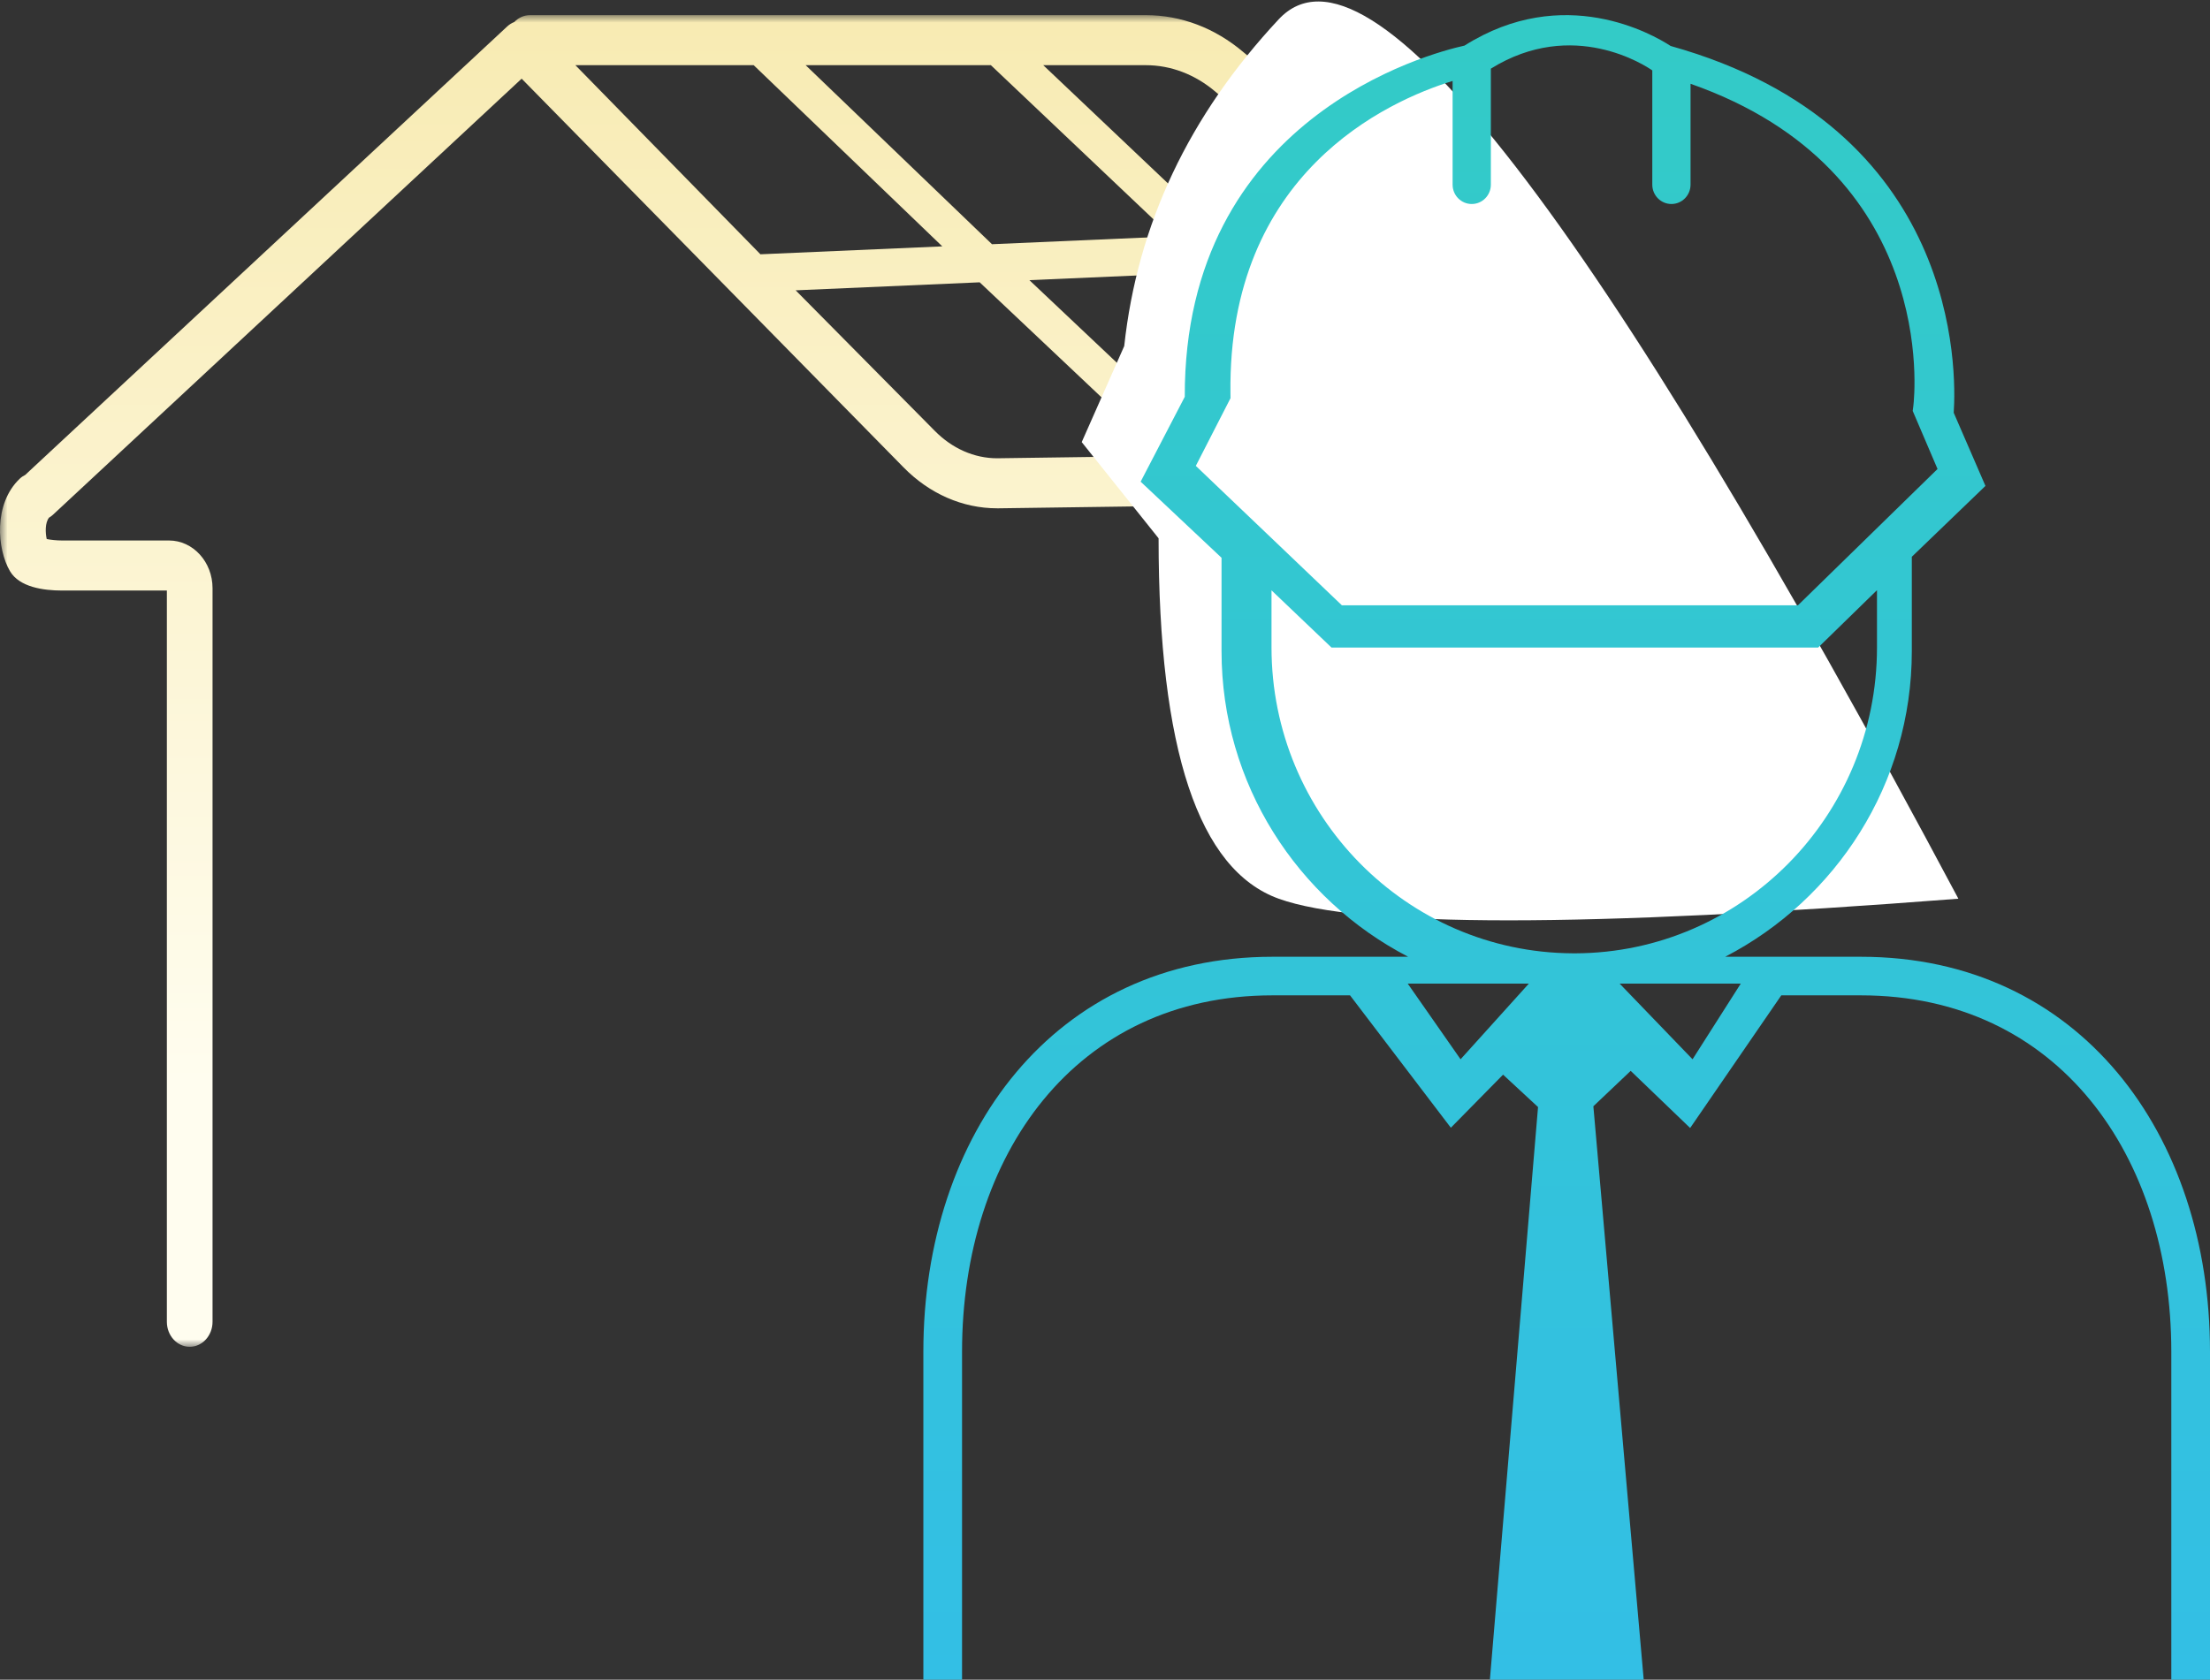 <?xml version="1.0" encoding="UTF-8"?>
<svg width="146px" height="111px" viewBox="0 0 146 111" version="1.1" xmlns="http://www.w3.org/2000/svg" xmlns:xlink="http://www.w3.org/1999/xlink">
    <rect x="0" y="0" width="146" height="111" fill="#333333" stroke="none"/>
    <!-- Generator: Sketch 52.3 (67297) - http://www.bohemiancoding.com/sketch -->
    <title>rent_icon03</title>
    <desc>Created with Sketch.</desc>
    <defs>
        <polygon id="path-1" points="0 0 110 0 110 88 0 88"></polygon>
        <linearGradient x1="30.969%" y1="-7.676%" x2="30.969%" y2="79.77%" id="linearGradient-3">
            <stop stop-color="#F7E9AC" offset="0%"></stop>
            <stop stop-color="#FFFDEF" offset="100%"></stop>
        </linearGradient>
        <linearGradient x1="50%" y1="0%" x2="50%" y2="100%" id="linearGradient-4">
            <stop stop-color="#33CBC6" offset="0%"></stop>
            <stop stop-color="#33BFE5" offset="100%"></stop>
        </linearGradient>
    </defs>
    <g id="rent_icon03" stroke="none" stroke-width="1" fill="none" fill-rule="evenodd">
        <g id="Group-5">
            <g id="Group-3" transform="translate(0, 1)">
                <mask id="mask-2" fill="white">
                    <use xlink:href="#path-1"></use>
                </mask>
                <g id="Clip-2"></g>
                <path d="M106.922,28.163 C106.86,28.369 106.697,28.715 106.318,28.72 L96.107,28.863 L83.204,16.851 L93.655,16.395 L106.657,27.054 C107.114,27.441 106.958,28.045 106.922,28.163 Z M80.255,29.084 L68.005,17.513 L79.897,16.995 L92.698,28.91 L80.255,29.084 Z M65.95,29.283 C65.925,29.284 65.9,29.284 65.876,29.284 C64.361,29.284 62.896,28.637 61.741,27.458 L52.564,18.185 L64.721,17.656 L76.873,29.131 L65.95,29.283 Z M38.012,3.307 L49.791,3.307 L62.251,15.281 L50.236,15.804 L38.012,3.307 Z M65.461,3.307 L77.393,14.621 L65.534,15.138 L53.224,3.307 L65.461,3.307 Z M75.688,3.307 C77.35,3.307 78.946,3.914 80.301,5.065 L90.873,14.034 L80.701,14.477 L68.92,3.307 L75.688,3.307 Z M108.505,24.439 L82.148,2.45 C80.259,0.847 78.026,0 75.688,0 L35.015,0 C34.613,0 34.248,0.173 33.977,0.454 C33.813,0.519 33.656,0.612 33.515,0.742 L1.665,30.384 C1.542,30.447 1.423,30.522 1.315,30.624 C-0.452,32.294 -0.192,35.307 0.663,36.75 C1.288,37.803 2.873,38.024 4.092,38.024 L11.024,38.024 L11.024,86.347 C11.024,87.259 11.699,88 12.533,88 C13.366,88 14.041,87.259 14.041,86.347 L14.041,37.868 C14.041,36.131 12.751,34.717 11.166,34.717 L4.092,34.717 C3.719,34.717 3.344,34.673 3.086,34.621 C2.991,34.196 2.973,33.547 3.237,33.209 C3.329,33.154 3.417,33.092 3.5,33.015 L34.462,4.199 L59.683,29.876 C61.399,31.629 63.593,32.59 65.875,32.59 C65.913,32.59 65.95,32.59 65.988,32.59 L106.356,32.027 C107.923,32.005 109.268,30.901 109.784,29.213 C110.328,27.434 109.825,25.56 108.505,24.439 Z" id="Fill-1" fill="url(#linearGradient-3)" mask="url(#mask-2)"></path>
            </g>
            <path d="M84.477,1.275 C78.545,7.626 75.142,14.825 74.27,22.87 L71.462,29.215 L76.54,35.572 C76.54,49.545 79.186,57.484 84.477,59.389 C89.768,61.295 104.735,61.295 129.377,59.389 C105.376,14.295 90.409,-5.076 84.477,1.275 Z" id="Path-23" fill="#FFFFFF" fill-rule="nonzero"></path>
            <path d="M101,65 L96.49,70 L93,65 L101,65 Z M84,42.782 L84,39.011 L87.962,42.79 L120.116,42.79 L124,39 L124,42.782 C124,53.907 115.067,62.959 104.07,62.998 C104.047,62.998 104.023,63 104,63 C103.962,63 103.924,62.997 103.887,62.997 C92.911,62.935 84,53.891 84,42.782 Z M79,30.786 L81.292,26.311 L81.288,25.992 C81.102,11.417 91.673,6.674 95.964,5.35 L95.964,12.203 C95.964,12.909 96.53,13.481 97.228,13.481 C97.925,13.481 98.491,12.909 98.491,12.203 L98.491,4.537 C103.92,1.161 108.733,4.355 109.156,4.653 L109.156,12.203 C109.156,12.909 109.722,13.481 110.42,13.481 C111.117,13.481 111.683,12.909 111.683,12.203 L111.683,5.536 C128.06,11.277 126.482,26.157 126.404,26.81 L126.361,27.156 L128,30.992 L126.208,32.742 L123.681,35.211 L118.778,40 L88.649,40 L83.686,35.26 L81.159,32.849 L79,30.786 Z M115,65 L111.816,70 L107,65 L115,65 Z M63.556,111 L63.556,89.326 C63.556,76.34 71.046,65.775 84.065,65.775 L89.188,65.775 L95.848,74.523 L99.298,71.016 L101.608,73.156 L98.427,111 L108.589,111 L105.263,73.104 L107.729,70.765 L111.657,74.541 L117.678,65.775 L122.935,65.775 C135.954,65.775 143.444,76.34 143.444,89.326 L143.444,111 L146,111 L146,89.326 C146,74.934 137.364,63.225 122.935,63.225 L113.972,63.225 C121.288,59.435 126.301,51.808 126.301,43.031 L126.301,36.793 L131.165,32.11 L129.069,27.275 C129.25,24.606 129.523,8.392 110.371,3.039 C109.189,2.269 103.298,-1.121 96.75,3.013 C94.43,3.525 78.218,7.776 78.27,26.222 L75.355,31.83 L80.699,36.86 L80.699,43.031 C80.699,51.808 85.712,59.435 93.028,63.225 L84.065,63.225 C69.636,63.225 61,74.934 61,89.326 L61,111 L63.556,111 Z" id="Fill-1" fill="url(#linearGradient-4)"></path>
        </g>
    </g>
</svg>